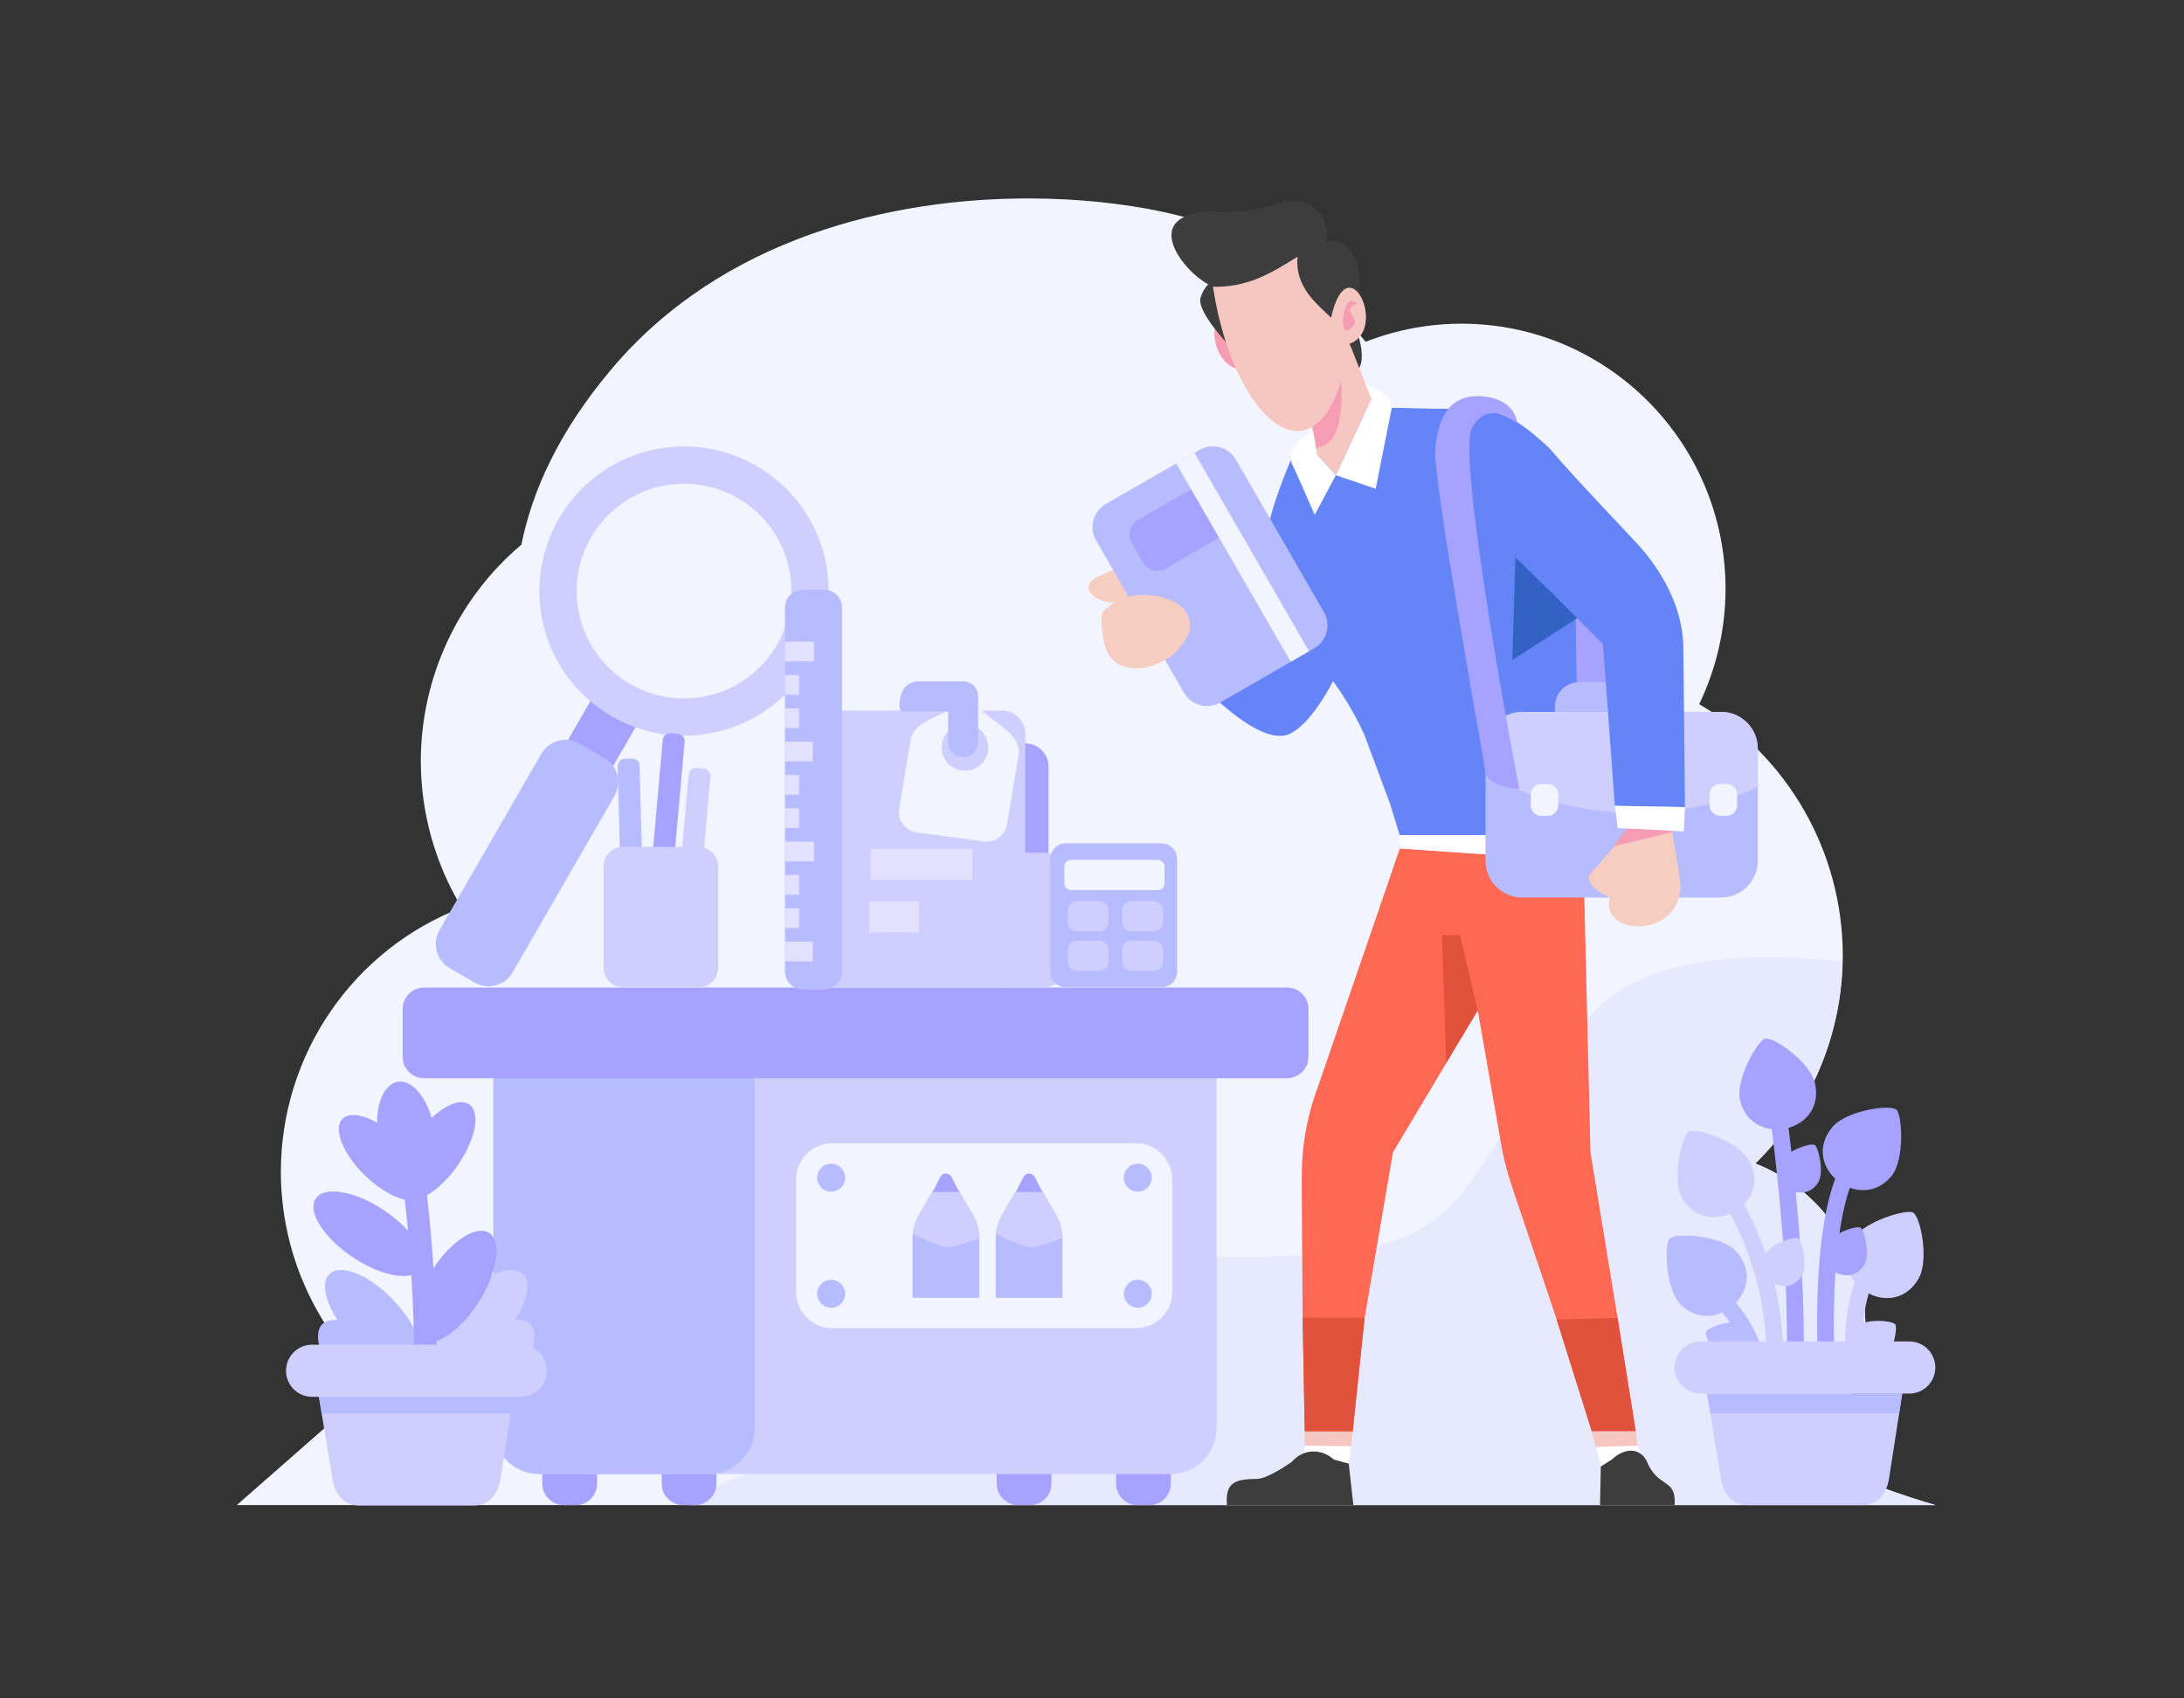 <svg xml:space="preserve" viewBox="2238.5 1762.5 4500 3500" height="3500px" width="4500px" y="0px" x="0px" xmlns:xlink="http://www.w3.org/1999/xlink" xmlns="http://www.w3.org/2000/svg" id="svg8" version="1.1">
<rect x="2238.5" y="1762.5" width="4500" height="3500" fill="#333333" stroke="none"/>
<defs>
	
	
		
		
</defs>

	
	
	
		
	

<g id="layer2">
	<path d="M4361.468,2171.437c-284.527-0.83-635.256,80.284-864.578,353.53c-107.608,128.22-161.5,248.686-184.192,360.029
		c-131.116,110.692-206.931,273.962-207.159,446.12c0.202,106.468,29.362,210.852,84.328,301.846
		c-224.43,86.441-372.641,303.07-372.701,544.752c0.272,162.646,68.041,317.797,186.959,428.037
		c3.736,6.117,6.013,9.479,6.013,9.479l-283.669,248.884h3500c0,0-141.186-38.488-264.459-104.239
		c76.107-67.664,119.762-164.859,119.932-267.018c-0.164-147.277-90.197-279.355-226.738-332.619
		c115.218-112.984,180.203-267.954,180.227-429.787c-0.56-212.835-113.121-409.466-295.861-516.834
		c35.535-73.843,54.107-154.774,54.342-236.809c0-302.237-243.641-547.249-544.186-547.248c-67.518,0-134.445,12.641-197.365,37.269
		c-75.76-93.161-167.044-155.266-253.076-209.759C4730.539,2213.528,4562.534,2172.022,4361.468,2171.437z" fill="#F2F4FF" id="path13786-3-8"></path>
	<path d="M5879.751,3735.076
		c-153.549,0.375-288.004,32.477-364.909,121.07c-273.445,315.002-223.256,467.733-558.141,491.121
		c-334.883,23.387-557.836-57.277-681.244,229.784c-102.894,239.342-443.323,137.697-615.668,287.061h2566.68
		c0,0-141.186-38.488-264.459-104.239c76.107-67.664,119.762-164.859,119.932-267.018
		c-0.164-147.277-90.197-279.355-226.738-332.619c111.691-109.792,176.154-259.225,179.564-416.252
		C5981.954,3738.216,5929.836,3734.953,5879.751,3735.076L5879.751,3735.076z" fill="#E7EAFF" id="path13788-42-1"></path>
	<path d="M3304.351,3933.322
		l23.274-88.481h37.282l-35.81,326.308L3304.351,3933.322z" fill="#3362C4" id="path48788-2-3"></path>
	<path d="M3400.151,4572.51h24.414
		c24.503,0,44.228,19.725,44.228,44.227v203.148c0,24.502-19.726,44.228-44.228,44.228h-24.414
		c-24.501,0-44.227-19.725-44.227-44.228v-203.148C3355.924,4592.235,3375.649,4572.51,3400.151,4572.51L3400.151,4572.51z" fill="#A5A3FF" id="rect9008"></path>
	<path d="M3646.137,4572.51h24.415
		c24.501,0,44.227,19.725,44.227,44.227v203.148c0,24.502-19.726,44.228-44.227,44.228h-24.415
		c-24.502,0-44.227-19.725-44.227-44.228v-203.148C3601.91,4592.235,3621.636,4572.51,3646.137,4572.51L3646.137,4572.51z" fill="#A5A3FF" id="rect9014"></path>
	<path d="M4336.349,4572.51h24.414
		c24.502,0,44.228,19.725,44.228,44.227v203.148c0,24.502-19.725,44.228-44.228,44.228h-24.414
		c-24.501,0-44.227-19.725-44.227-44.228v-203.148C4292.122,4592.235,4311.848,4572.51,4336.349,4572.51L4336.349,4572.51z" fill="#A5A3FF" id="path19236"></path>
	<path d="M4582.336,4572.51h24.414
		c24.502,0,44.227,19.725,44.227,44.227v203.148c0,24.502-19.725,44.228-44.227,44.228h-24.414
		c-24.502,0-44.228-19.725-44.228-44.228v-203.148C4538.108,4592.235,4557.833,4572.51,4582.336,4572.51L4582.336,4572.51z" fill="#A5A3FF" id="path19238"></path>
	<path d="M3350.124,3838.898
		h1300.139c52.589,0,94.925,42.336,94.925,94.925v771.417c0,52.588-42.336,94.924-94.925,94.924H3350.124
		c-52.587,0-94.924-42.336-94.924-94.924v-771.417C3255.199,3881.235,3297.536,3838.898,3350.124,3838.898L3350.124,3838.898z" fill="#CECFFF" id="rect9003"></path>
	<path d="M3350.124,3838.898
		h348.593c52.588,0,94.924,42.336,94.924,94.925v771.417c0,52.588-42.336,94.924-94.924,94.924h-348.593
		c-52.587,0-94.924-42.336-94.924-94.924v-771.417C3255.199,3881.235,3297.536,3838.898,3350.124,3838.898L3350.124,3838.898z" fill="#B7BBFF" id="path9580"></path>
	<path d="M3112.37,3797.566h1777.868
		c24.501,0,44.227,19.725,44.227,44.227v98.355c0,24.502-19.726,44.227-44.227,44.227H3112.37
		c-24.502,0-44.228-19.725-44.228-44.227v-98.355C3068.143,3817.291,3087.868,3797.566,3112.37,3797.566z" fill="#A5A3FF" id="rect9005"></path>
	<path d="M4257.244,3294.596h93.992c26.462,0,47.766,21.303,47.766,47.766v182.507
		c0,26.462-21.303,47.767-47.766,47.767h-93.992c-26.463,0-47.767-21.305-47.767-47.767v-182.507
		C4209.477,3315.899,4230.781,3294.596,4257.244,3294.596z" fill="#A5A3FF" id="rect19244"></path>
	<path d="M3962.543,3226.909h340.791c26.463,0,47.767,21.303,47.767,47.766V3749.8
		c0,26.462-21.304,47.767-47.767,47.767h-340.791c-26.462,0-47.766-21.305-47.766-47.767v-475.125
		C3914.777,3248.212,3936.081,3226.909,3962.543,3226.909z" fill="#CECFFF" id="rect19240"></path>
	<path d="M4293.69,3519.526h93.993c26.462,0,47.766,21.304,47.766,47.767V3749.8
		c0,26.462-21.303,47.767-47.766,47.767h-93.993c-26.462,0-47.765-21.305-47.765-47.767v-182.507
		C4245.925,3540.83,4267.229,3519.526,4293.69,3519.526z" fill="#CECFFF" id="rect19242"></path>
	<path d="M4032.444,3512.043h209.485
		v63.948h-209.485V3512.043z" fill="#E3E1FF" id="path19406"></path>
	<path d="M4029.73,3620.183h102.215
		v63.947H4029.73V3620.183z" fill="#E3E1FF" id="path19408"></path>
	<g transform="translate(-946.945)" id="g18677">
		<path d="M4235.885,4618.756
			c-47.854,53.576-108.257,82.045-134.913,63.587c-26.656-18.46-9.47-76.856,38.385-130.434
			c47.855-53.577,108.258-82.046,134.914-63.587S4283.74,4565.178,4235.885,4618.756z" fill="#CECFFF" id="path18651"></path>
		<path d="M4221.415,4515.658
			c-47.854,53.578-108.258,82.047-134.914,63.587c-26.655-18.46-9.47-76.856,38.386-130.433
			c47.854-53.578,108.258-82.047,134.914-63.588S4269.271,4462.081,4221.415,4515.658z" fill="#CECFFF" id="path18653"></path>
		<path d="M3891.562,4618.756
			c47.855,53.576,108.258,82.045,134.914,63.587c26.656-18.46,9.471-76.856-38.385-130.434s-108.257-82.046-134.914-63.587
			C3826.521,4506.781,3843.706,4565.178,3891.562,4618.756z" fill="#B7BBFF" id="path18655"></path>
		<path d="M3906.032,4515.658
			c47.854,53.578,108.258,82.047,134.914,63.587c26.655-18.46,9.47-76.856-38.386-130.433
			c-47.855-53.578-108.258-82.047-134.914-63.588C3840.991,4403.684,3858.177,4462.081,3906.032,4515.658z" fill="#B7BBFF" id="path18657"></path>
		<path d="M4010.165,3991.41
			c-28.257-0.1-47.875,36.103-47.707,84.725c-27.358-15.492-52.828-20.599-67.39-11.231c-24.302,15.635-9.027,65.628,34.118,111.663
			c29.12,31.07,63.491,52.392,90.232,58.167c8.946,75.755,24.485,250.073,17.451,421.636c-0.787,12.972,9.227,24.061,22.211,24.594
			c12.984,0.531,23.874-9.701,24.15-22.692c7.391-180.282-9.383-360.07-18.118-432.548c22.334-12.9,46.815-36.631,66.811-66.832
			c36.004-54.377,43.825-109.085,17.469-122.191c-17.814-8.858-46.685,3.578-74.645,29.35c-12.104-42.168-37.138-73.328-63.065-74.6
			C4011.174,3991.426,4010.668,3991.411,4010.165,3991.41L4010.165,3991.41z" fill="#A5A3FF" id="path18659"></path>
		<path d="M3904.597,4348.183
			c58.448,41.767,123.627,56.282,145.582,32.423c21.953-23.86-7.631-77.061-66.079-118.826
			c-58.448-41.768-123.627-56.283-145.582-32.424C3816.564,4253.216,3846.148,4306.416,3904.597,4348.183z" fill="#A5A3FF" id="path18667"></path>
		<path d="M4177.352,4436.678
			c-36.263,62.012-89.808,101.909-119.599,89.111c-29.79-12.797-24.544-73.445,11.718-135.458
			c36.263-62.014,89.809-101.91,119.6-89.112C4218.86,4314.016,4213.614,4374.664,4177.352,4436.678z" fill="#A5A3FF" id="path18669"></path>
		<path d="M3841.625,4635.132
			l28.994,176.116c4.025,29.472,23.945,53.689,53.69,53.689h238.546c29.744,0,49.128-24.297,53.689-53.689l27.333-176.116H3841.625z" fill="#CECFFF" id="path18671"></path>
		<path d="M3841.625,4635.132
			l6.623,40.231h389.385l6.244-40.231H3841.625z" fill="#B7BBFF" id="path18673"></path>
		<path d="M3828.508,4533.631h429.88
			c29.743,0,53.688,23.945,53.688,53.689s-23.945,53.69-53.688,53.69h-429.88c-29.744,0-53.69-23.946-53.69-53.69
			S3798.763,4533.631,3828.508,4533.631z" fill="#CECFFF" id="path18675"></path>
	</g>
	<path d="M3652.048,2937.153l31.469,18.168c17.055,9.847,17.951,40.004,2.009,67.617l-209.75,363.297
		c-15.942,27.612-42.507,41.915-59.562,32.068l-31.469-18.168c-17.055-9.847-17.951-40.003-2.009-67.616l209.749-363.296
		C3608.429,2941.609,3634.993,2927.307,3652.048,2937.153z" fill="#A5A3FF" id="rect19798"></path>
	<circle r="297.998" cy="2980.573" cx="3647.959" fill="#CECFFF"></circle>
	<circle r="221.26" cy="2980.573" cx="3647.959" fill="#F2F4FF"></circle>
	<path d="M3432.558,3294.826l50.951,29.416c27.613,15.942,37.008,51.007,21.066,78.619
		l-209.75,363.297c-15.942,27.612-51.006,37.008-78.619,21.065l-50.95-29.416c-27.613-15.942-37.008-51.006-21.066-78.619
		l209.75-363.296C3369.881,3288.279,3404.945,3278.884,3432.558,3294.826z" fill="#B7BBFF" id="rect19796"></path>
	<path d="M3892.88,2977.647h43.484
		c20.548,0,37.09,16.542,37.09,37.09v749.47c0,20.548-16.542,37.09-37.09,37.09h-43.484c-20.548,0-37.09-16.542-37.09-37.09v-749.47
		C3855.79,2994.189,3872.332,2977.647,3892.88,2977.647z" fill="#B7BBFF" id="rect19511"></path>
	<path d="M3855.79,3084.871h59.846
		v40.538h-59.846V3084.871z" fill="#E3E1FF" id="path19514"></path>
	<path d="M3855.79,3222.249h29.151
		v40.537h-29.151V3222.249z" fill="#E3E1FF" id="path19518"></path>
	<path d="M3855.79,3290.938h57.288
		v40.536h-57.288V3290.938z" fill="#E3E1FF" id="path19520"></path>
	<path d="M3855.79,3359.627h29.151
		v40.538h-29.151V3359.627z" fill="#E3E1FF" id="path19522"></path>
	<path d="M3855.79,3428.316h29.151
		v40.538h-29.151V3428.316z" fill="#E3E1FF" id="path19524"></path>
	<path d="M3855.79,3497.006h59.846
		v40.536h-59.846V3497.006z" fill="#E3E1FF" id="path19526"></path>
	<path d="M3855.79,3565.694h29.151
		v40.537h-29.151V3565.694z" fill="#E3E1FF" id="path19528"></path>
	<path d="M3855.79,3634.384h29.151
		v40.536h-29.151V3634.384z" fill="#E3E1FF" id="path19530"></path>
	<path d="M3855.79,3703.072h57.288
		v40.537h-57.288V3703.072z" fill="#E3E1FF" id="path19532"></path>
	<path d="M3855.79,3153.561h29.151
		v40.537h-29.151V3153.561z" fill="#E3E1FF" id="path19516"></path>
	<path d="M3620.452,3273.532l15.062,1.348c8.303,0.744,14.39,8.026,13.646,16.33l-30.292,338.435
		c-0.743,8.304-8.026,14.39-16.329,13.646l-15.062-1.349c-8.303-0.743-14.39-8.025-13.646-16.329l30.292-338.435
		C3604.865,3278.875,3612.148,3272.789,3620.452,3273.532z" fill="#A5A3FF" id="rect19802"></path>
	<path d="M3673.809,3344.977l15.062,1.348c8.303,0.744,14.39,8.026,13.647,16.33l-30.292,338.435
		c-0.743,8.304-8.027,14.39-16.331,13.646l-15.062-1.349c-8.304-0.743-14.39-8.025-13.646-16.329l30.292-338.435
		C3658.223,3350.319,3665.505,3344.233,3673.809,3344.977z" fill="#CECFFF" id="rect19804"></path>
	<path d="M3525.729,3326.191l15.117-0.405c8.334-0.224,15.223,6.305,15.446,14.639l9.102,339.665
		c0.223,8.334-6.307,15.224-14.641,15.446l-15.115,0.405c-8.334,0.223-15.223-6.306-15.446-14.641l-9.101-339.665
		C3510.866,3333.304,3517.396,3326.415,3525.729,3326.191z" fill="#B7BBFF" id="rect19806"></path>
	<path d="M3522.542,3507.699h155.297c22.365,0,40.371,18.005,40.371,40.37v208.654
		c0,22.365-18.005,40.371-40.371,40.371h-155.297c-22.365,0-40.371-18.006-40.371-40.371v-208.654
		C3482.171,3525.704,3500.177,3507.699,3522.542,3507.699z" fill="#CECFFF" id="rect19800"></path>
	<path d="M4164.541,3240.226
		l50.155-23.169c11.997-4.773,25.467-5.319,39.632,5.33l47.78,36.389c18.921,14.409,39.406,34.605,35.489,58.063l-23.868,142.939
		c-3.917,23.458-24.711,39.987-48.282,36.809l-137.567-18.55c-23.57-3.178-40.724-24.823-36.807-48.281l23.868-142.94
		C4118.858,3263.357,4142.951,3250.199,4164.541,3240.226L4164.541,3240.226z" fill="#F2F4FF" id="path19897"></path>
	<path d="M4274.815,3302.772
		c0,26.527-21.505,48.033-48.033,48.033c-26.528,0-48.034-21.505-48.034-48.033c0-26.528,21.506-48.034,48.034-48.034
		C4253.31,3254.739,4274.815,3276.245,4274.815,3302.772z" fill="#CECFFF" id="path19899"></path>
	<path d="M4130.996,3166.704
		c-44.545,0-42.362,61.739-34.817,61.874h95.83v62.686c-0.245,17.257,13.678,31.377,30.937,31.377
		c17.258,0,31.181-14.121,30.937-31.377v-93.623c0-17.084-13.852-30.935-30.937-30.937H4130.996z" fill="#B7BBFF" id="path19901"></path>
	<path d="M5017.506,4778.73
		l8.185-66.632h-79.835h-19.018l-1.653,93.888L5017.506,4778.73z" fill="#F6C6C0" id="path19304"></path>
	<path d="M5066.334,2969.033c0,0-77.775,253.221-166.402,303.865
		s-302.057-231.517-302.057-231.517L5066.334,2969.033z" fill="#6584F7" id="path20013"></path>
	<path d="M5518.514,2918.389
		c1.809,12.662,66.924,397.919,66.924,397.919l-100.254,2.822c0,0-64.92-238.334-53.488-283.174
		c11.432-44.84,97.671-122.993,97.671-122.993L5518.514,2918.389z" fill="#A5A3FF" id="path20034"></path>
	<path d="M5088.669,2602.732v0.001
		c52.423,0.031,97.998,2.734,135.029,2.133c95.259-1.548,126.159,5.573,208.001,82.006c15.423,18.361,33.969,39.056,53.796,60.897
		c-3.854,245.555,2.651,490.225,9.161,735.604h-372.311c-6.725-22.347-13.139-43.538-19.511-63.856l-53.61-144.229
		c-26.938-57.886-61.33-111.931-113.518-170.656c-96.34-130.804-131.424-170.364-34.769-401.094
		c84.355-54.867,177.155-100.772,177.155-100.772c3.555-0.031,7.08-0.034,10.575-0.034V2602.732z" fill="#6584F7" id="path19308"></path>
	<path d="M4815.153,2458.266
		l-8.82,65.234C4721.457,2534.951,4713.159,2338.049,4815.153,2458.266L4815.153,2458.266z" fill="#F69CB3" id="path19310"></path>
	<path d="M4746.25,2334.158
		c0,0-25.726,12.589-34.066,41.925c-8.34,29.336,60.641,100.361,60.641,100.361L4746.25,2334.158z" fill="#3D3D3D" id="path19312"></path>
	<path d="M4970.508,2260.839
		c0,0,37.65-11.638,59.727,33.564s2.707,146.624,2.707,146.624c23.303,63.173,14.423,120.473-57.277,74.156
		c-32.965-23.03-88.486-181.546-88.486-181.546s-98.887,41.556-149.447,19.762c-50.56-21.793-119.986-107.247-65.793-140.25
		c54.193-33.003,77.992,5.502,203.182-31.39C4940.499,2162.492,4981.295,2209.857,4970.508,2260.839L4970.508,2260.839z" fill="#3D3D3D" id="path19314"></path>
	<path d="M5019.278,2470.899
		l45.202,113.886l-73.579,157.02l-38.149-41.701l-15.283-85.891L5019.278,2470.899z" fill="#F6C6C0" id="path19316"></path>
	<path d="M5019.278,2470.9l-81.809,143.312l12.745,71.63
		c13.878-2.658,26.801-8.989,34.939-21.814c25.804-40.664,15.768-125.469,15.768-125.469L5019.278,2470.9z" fill="#F69CB3" id="path19318"></path>
	<path d="M5019.278,2470.899
		c80.446-29.386-3.892-207.503-38.181-53.625c-25.871-26.084-75.266-61.459-69.064-125.666
		c-56.605,35.259-103.836,63.4-174.303,61.791C4782.477,2647.52,4970.006,2786.731,5019.278,2470.899L5019.278,2470.899z" fill="#F6C6C0" id="path19320"></path>
	<path d="M5005.99,2432.877
		c-0.73-1.378-1.584-23.767,6.905-41.451c8.491-17.684,23.128-2.596,23.128-2.596s-11.834-0.584-15.537,11.241
		c-3.703,11.826,20.406,19.508,4.025,36.803C5008.133,2454.169,5005.99,2432.877,5005.99,2432.877L5005.99,2432.877z" fill="#F69CB3" id="path19322"></path>
	<path d="M4990.901,2741.804
		l73.579-157.02l-12.38-30.739c35.353,13.758,54.179,31.382,53.837,50.308l-32.973,165.338L4990.901,2741.804z" fill="#FFFFFF" id="path19324"></path>
	<path d="M4952.752,2700.103
		l-8.545-48.743c-29.592,15.266-56.943,42.242-42.529,69.546c4.451,8.028,45.747,102.583,45.747,102.583l43.477-81.685
		L4952.752,2700.103z" fill="#FFFFFF" id="path19326"></path>
	<path d="M5122.863,3510.873l-167.6,487.633c-25.643,69.566-35.145,127.96-34.657,200.502l1.878,279.225l4.354,233.866h98.853
		l24.554-233.866l58.436-341.305l174.648-292.232l47.293,270.736c7.03,40.999,14.145,65.332,25.398,98.813l89.951,267.605
		l72.24,230.248h90.668l-37.49-233.866l-55.856-341.293l-8.499-352.158l-5.973-247.42L5122.863,3510.873z" fill="#FF6853" id="path19328"></path>
	<path d="M5050.244,4478.232h-127.76l4.354,233.866h98.853
		L5050.244,4478.232z" fill="#E0523C" id="path19330"></path>
	<path d="M5571.389,4478.232
		l-125.418,3.617l72.24,230.249h90.668L5571.389,4478.232z" fill="#E0523C" id="path19332"></path>
	<path d="M5283.328,3844.695
		l-36.607-155.156h-37.281l8.978,263.146L5283.328,3844.695z" fill="#E0523C" id="path19334"></path>
	<path d="M5122.345,3483.376
		l0.031,27.462l378.685,26.523l-6.403-53.985H5122.345z" fill="#FFFFFF" id="path19336"></path>
	<path d="M4926.838,4741.658
		l95.672,1.111l-5.004,35.961c0,0-91.867-5.988-92.074-7.021C4925.225,4770.675,4926.838,4741.658,4926.838,4741.658
		L4926.838,4741.658z" fill="#FFFFFF" id="path19338"></path>
	<path d="M4766.574,4864.112h260.452
		l-9.521-85.381l-31.021-8.485c-21.117-20.388-59.772-25.388-86.152,4.657c0,0-48.283,34.741-71.836,35.329
		C4780.779,4810.232,4762.943,4819.365,4766.574,4864.112L4766.574,4864.112z" fill="#3D3D3D" id="path19340"></path>
	<path d="M5536.875,4784.609
		l-18.664-72.511h71.65h19.018l12.177,93.888L5536.875,4784.609z" fill="#F6C6C0" id="path19342"></path>
	<path d="M5612.995,4741.658
		l-86.343,2.92l10.223,40.031c0,0,83.728-11.867,83.934-12.902C5621.016,4770.675,5612.995,4741.658,5612.995,4741.658
		L5612.995,4741.658z" fill="#FFFFFF" id="path19344"></path>
	<path d="M5689.027,4864.112
		c27.898,0-105.087,0-153.793,0l1.641-79.503l22.881-14.363c21.118-20.388,53.239-28.588,70.952,1.442
		C5653.678,4831.173,5692.743,4806.508,5689.027,4864.112z" fill="#3D3D3D" id="path19346"></path>
	<path d="M5360.967,2911.26
		l128.203,124.62l-134.648,86.875L5360.967,2911.26z" fill="#3362C4" id="path19348"></path>
	<path d="M5375.229,3229.489h409.155c42.092,0,75.979,33.886,75.979,75.977v230.613
		c0,42.091-33.887,75.978-75.979,75.978h-409.155c-42.091,0-75.978-33.887-75.978-75.978v-230.613
		C5299.252,3263.375,5333.139,3229.489,5375.229,3229.489L5375.229,3229.489z" fill="#B7BBFF" id="rect20015"></path>
	<path d="M5492.736,3168.212h119.186c27.92,0,50.398,22.478,50.398,50.398v50.121
		c0,27.92-22.479,50.398-50.398,50.398h-119.186c-27.92,0-50.397-22.478-50.397-50.398v-50.121
		C5442.339,3190.69,5464.816,3168.212,5492.736,3168.212z" fill="#B7BBFF" id="rect20030"></path>
	<path d="M5375.23,3229.489c-42.092,0-75.979,33.887-75.979,75.978
		v48.052c83.74,53.819,194.093,83.828,308.793,83.973c89.902-0.089,177.734-18.542,252.318-53.008v-79.017
		c0-42.091-33.887-75.978-75.979-75.978H5375.23z" fill="#CECFFF" id="rect20021"></path>
	<path d="M5485.494,2747.771
		c0,0,71.842,77.347,123.217,131.828c53.703,56.95,97.15,134.848,98.201,216.554c1.078,83.951,3.322,329.667,3.322,329.667
		l-144.42-2.699l-24.479-333.259l-98.209-98.746l-20.262-139.1L5485.494,2747.771z" fill="#6584F7" id="path19354"></path>
	<path d="M5700.959,3592.138
		c0.738-18.63-17.152-114.511-17.152-114.511l-0.195-2.968l-91.893-4.64c-5.321,9.523-14.399,18.897-27.111,34.812
		c1.384,2.922-35.16,40.717-51.926,62.007c-5.094,25.779,42.829,45.354,42.829,45.354c-21.816,77.986,139.711,86.526,145.45-20.055
		H5700.959z" fill="#F6CDC1" id="path19356"></path>
	<path d="M5707.756,3475.879
		l-135.877-6.862l-6.065-45.896l144.421,2.699L5707.756,3475.879z" fill="#FFFFFF" id="path19358"></path>
	<path d="M5683.807,3477.627
		l-120.609,28.774l28.521-36.382l91.892,4.64L5683.807,3477.627z" fill="#F69CB3" id="path19360"></path>
	<g transform="translate(-239.192,-12.662)" id="g19950">
		<path d="M5994.849,4646.967
			l28.994,176.117c4.025,29.471,23.945,53.69,53.689,53.69h238.547c29.744,0,49.128-24.298,53.689-53.69l27.333-176.117H5994.849z" fill="#CECFFF" id="path36271-3-2-4"></path>
		<path d="M5994.849,4646.967l6.623,40.233h389.386
			l6.244-40.233H5994.849z" fill="#B7BBFF" id="path36273-9-53-7"></path>
		<path d="M6411.306,4272.663
			c-26.352,0.261-97.403,24.465-116.912,57.348c-19.105,32.203-13.086,64.008,4.845,86.815c-1.458,4.352-2.896,8.93-4.284,13.756
			c-12.652,43.953-22.163,108.609-10.705,191.997c1.225,9.475,9.897,16.163,19.373,14.938c9.475-1.225,16.162-9.898,14.939-19.374
			c-0.013-0.092-0.025-0.185-0.039-0.276c-1.721-12.523-2.932-24.56-3.714-36.114c13.136,6.62,29.419,6.808,44.623-4.607
			c19.429-14.587,28.536-65.703,23.385-72.566c-5.3-7.058-43.656-11.136-66.583-2.779c2.624-23.878,7.003-44.29,11.832-61.164
			c33.185,17.278,76.698,13.46,102.416-29.886c22.295-37.58,4.934-127.293-10.9-136.688
			C6417.923,4273.078,6415.069,4272.626,6411.306,4272.663z" fill="#CECFFF" id="path36277-4-1-4"></path>
		<path d="M5948.548,4321.367
			c-15.115,0.164-26.834,2.365-30.928,6.408c-10.981,10.846-8.299,104.189,22.407,135.278c26.638,26.971,59.408,28.935,86.199,16.88
			c5.151,6.02,10.512,12.797,15.812,20.352c-22.131,2.313-46.65,12.59-49.384,19.25c-3.259,7.939,18.431,55.115,40.907,64.338
			c17.501,7.182,33.14,2.978,44.177-6.633c1.796,7.262,3.247,14.785,4.267,22.569c1.023,9.498,9.553,16.369,19.051,15.346
			c9.499-1.022,16.369-9.553,15.346-19.052c-0.029-0.263-0.063-0.525-0.104-0.788c-7.803-59.583-36.588-105.62-61.797-135.646
			c25.98-27.672,34.025-71.445-1.891-107.811C6031.5,4330.485,5981.804,4321.004,5948.548,4321.367z" fill="#B7BBFF" id="path36281-2-345-6"></path>
		<path d="M6366.187,4057.885
			c-31.924-0.502-91.75,13.973-113.413,40.356c-31.793,38.72-20.879,80.662,6.316,106.02c-0.687,1.834-1.369,3.711-2.05,5.636
			c-22.146,62.693-41.174,175.11-33.715,380.879c0.223,9.552,8.145,17.114,17.695,16.893s17.113-8.144,16.891-17.694
			c-0.002-0.15-0.008-0.299-0.016-0.448c-2.786-76.874-1.755-140.204,1.674-192.307c19.344,10.55,45.83,8.454,59.715-16.269
			c11.897-21.184-0.379-71.631-7.861-75.834c-5.518-3.1-25.973,2.061-43.602,11.45c5.963-41.022,13.604-71.446,21.371-93.772
			c28.125,10.295,61.359,5.72,85.875-24.137c27.729-33.771,21.852-126.969,9.923-136.763
			C6381.878,4059.338,6375.127,4058.023,6366.187,4057.885L6366.187,4057.885z" fill="#A5A3FF" id="path36283-0-7-1"></path>
		<path d="M6116.224,3915.298
			c-0.666,0.03-1.283,0.099-1.844,0.231c-15.023,3.537-61.361,84.609-51.348,127.143c8.73,37.082,35.902,55.842,65.215,59.377
			c12.281,96.762,35.354,305.203,30.832,475.289c-0.365,9.547,7.078,17.581,16.625,17.945c9.546,0.365,17.58-7.078,17.945-16.625
			c0.005-0.133,0.01-0.268,0.011-0.4c3.032-114.027-5.954-243.471-16-346.566c17.019,3.883,35.962-1.479,46.977-21.092
			c11.897-21.183-0.379-71.631-7.862-75.834c-5.98-3.359-29.506,2.983-47.965,13.902c-2.153-18.589-4.175-34.995-5.998-49.333
			c36.452-10.185,65.928-43.31,54.247-92.925C6207.358,3965.207,6136.91,3914.586,6116.224,3915.298L6116.224,3915.298z" fill="#A5A3FF" id="path36285-3-2-3"></path>
		<path d="M5981.731,4539.59h429.881
			c29.744,0,53.689,23.945,53.689,53.689c0,29.743-23.945,53.688-53.689,53.688h-429.881c-29.744,0-53.689-23.945-53.689-53.688
			C5928.042,4563.535,5951.987,4539.59,5981.731,4539.59z" fill="#CECFFF" id="rect36299-9-195-4"></path>
		<path d="M5966.328,4105.408
			c-3.94-0.031-7.046,0.494-9.052,1.621c-13.458,7.558-35.538,98.291-14.141,136.39c23.129,41.183,65.697,47.441,99.497,33.067
			c34.473,63.434,85.419,187.114,73.245,348.613c-0.783,9.522,6.301,17.875,15.822,18.658c9.522,0.783,17.876-6.301,18.658-15.823
			c0.006-0.079,0.012-0.157,0.019-0.236c5.875-77.951-2.376-147.78-16.573-207.081c19.068,9.05,43.908,6.127,57.201-17.541
			c11.897-21.184-0.379-71.633-7.861-75.834c-8.636-4.85-53.867,10.513-67.574,30.699c-14.366-41.764-30.642-75.822-44.359-100.855
			c21.324-21.835,30.182-55.027,9.891-91.154C6062.378,4132.596,5993.905,4105.598,5966.328,4105.408L5966.328,4105.408z" fill="#CECFFF" id="path36279-3-31-7"></path>
	</g>
	<path d="M4485.524,2961.517
		c4.392-5.153,12.231-10.181,24.602-14.689c12.332-5.877,23.091-11.143,32.663-15.536l150.242,124.996
		c-14.807,24.6-31.451,50.759-38.649,56.726c-7.253,5.227-15.597,9.214-24.607,12.055c-24.822-32.313-94.964-121.707-94.964-121.707
		C4512.233,3008.54,4466.495,2983.852,4485.524,2961.517L4485.524,2961.517z" fill="#F6CDC1" id="path31021-1"></path>
	<path d="M4434.589,3500.448h197.288c17.684,0,31.92,14.235,31.92,31.919v232.792
		c0,17.684-14.236,31.92-31.92,31.92h-197.288c-17.683,0-31.919-14.236-31.919-31.92v-232.792
		C4402.67,3514.684,4416.906,3500.448,4434.589,3500.448L4434.589,3500.448z" fill="#B7BBFF" id="rect19493"></path>
	<path d="M4445.659,3534.423h178.305c7.813,0,14.103,6.29,14.103,14.103v34.152
		c0,7.813-6.289,14.103-14.103,14.103h-178.305c-7.813,0-14.102-6.29-14.102-14.103v-34.152
		C4431.557,3540.713,4437.846,3534.423,4445.659,3534.423z" fill="#F2F4FF" id="rect19495"></path>
	<path d="M4457.807,3619.456h45.49c10.729,0,19.366,8.638,19.366,19.366v23.625
		c0,10.729-8.637,19.366-19.366,19.366h-45.49c-10.729,0-19.366-8.637-19.366-19.366v-23.625
		C4438.44,3628.094,4447.078,3619.456,4457.807,3619.456z" fill="#CECFFF" id="rect19499"></path>
	<path d="M4457.807,3700.846h45.49c10.729,0,19.366,8.638,19.366,19.366v23.625
		c0,10.729-8.637,19.366-19.366,19.366h-45.49c-10.729,0-19.366-8.638-19.366-19.366v-23.625
		C4438.44,3709.482,4447.078,3700.846,4457.807,3700.846z" fill="#CECFFF" id="rect19501"></path>
	<path d="M4569.97,3619.456h45.491c10.729,0,19.366,8.638,19.366,19.366v23.625
		c0,10.729-8.638,19.366-19.366,19.366h-45.491c-10.729,0-19.366-8.637-19.366-19.366v-23.625
		C4550.604,3628.094,4559.24,3619.456,4569.97,3619.456z" fill="#CECFFF" id="rect19503"></path>
	<path d="M4569.97,3700.846h45.491c10.729,0,19.366,8.638,19.366,19.366v23.625
		c0,10.729-8.638,19.366-19.366,19.366h-45.491c-10.729,0-19.366-8.638-19.366-19.366v-23.625
		C4550.604,3709.482,4559.24,3700.846,4569.97,3700.846z" fill="#CECFFF" id="rect19505"></path>
	<path d="M4516.961,2801.246l193.25-111.529c26.314-15.186,59.725-6.228,74.91,20.086
		l181.143,313.876c15.186,26.313,6.227,59.724-20.086,74.909l-193.252,111.529c-26.313,15.186-59.723,6.227-74.909-20.086
		l-181.142-313.876C4481.688,2849.841,4490.646,2816.432,4516.961,2801.246z" fill="#B7BBFF" id="rect20002"></path>
	<path d="M4582.978,2834.201l109.921-63.464c16.494-9.521,37.438-3.91,46.961,12.583l23.176,40.143
		c9.522,16.493,3.91,37.437-12.583,46.959l-109.922,63.463c-16.493,9.523-37.438,3.911-46.959-12.583l-23.177-40.143
		C4560.872,2864.667,4566.483,2843.724,4582.978,2834.201L4582.978,2834.201z" fill="#A5A3FF" id="rect20011"></path>
	<path d="M4662.005,2717.538l236.038,408.831l37.664-21.734
		l-236.039-408.832L4662.005,2717.538z" fill="#F2F4FF" id="rect20006"></path>
	<path d="M4540.783,3001.674
		c-3.767,0.693-5.973,1.688-5.973,1.688l-23.622,19.096c-7.3,9.368-1.008,62.881,7.577,81.164
		c23.284,49.865,87.736,43.895,135.616,9.393c36.982-36.668,48.917-63.525,22.191-96.724
		C4650.106,2988.293,4576.645,2977.466,4540.783,3001.674z" fill="#F6CDC1" id="path31023-63"></path>
	<path d="M5414.721,3377.962h12.391c12.333,0,22.262,9.928,22.262,22.261v21.345
		c0,12.332-9.929,22.261-22.262,22.261h-12.391c-12.334,0-22.262-9.929-22.262-22.261v-21.345
		C5392.459,3387.89,5402.387,3377.962,5414.721,3377.962z" fill="#F2F4FF" id="rect20024"></path>
	<path d="M5783.061,3377.962h12.391c12.334,0,22.262,9.928,22.262,22.261v21.345
		c0,12.332-9.928,22.261-22.262,22.261h-12.391c-12.333,0-22.261-9.929-22.261-22.261v-21.345
		C5760.8,3387.89,5770.728,3377.962,5783.061,3377.962L5783.061,3377.962z" fill="#F2F4FF" id="rect20026"></path>
	<path d="M5368.889,3388.789
		c0,0-132.535-689.255-96.36-747.135c36.175-57.879,92.245-7.235,92.245-7.235s-2.713-49.739-72.35-55.166
		c-69.635-5.426-91.34,47.931-96.766,108.523c-5.428,60.592,99.072,634.994,103.594,665.743
		C5303.773,3384.267,5368.889,3388.789,5368.889,3388.789z" fill="#A5A3FF" id="path20032"></path>
	<path d="M3953.733,4118.479
		h625.205c41.507,0,74.922,33.415,74.922,74.922v231.286c0,41.506-33.415,74.922-74.922,74.922h-625.205
		c-41.507,0-74.922-33.416-74.922-74.922v-231.286C3878.811,4151.895,3912.227,4118.479,3953.733,4118.479z" fill="#F2F4FF" id="rect9577-8"></path>
	<path d="M3979.849,4189.461
		c0,15.893-12.884,28.777-28.776,28.777l0,0c-15.893,0-28.776-12.885-28.776-28.777l0,0c0-15.893,12.884-28.775,28.776-28.775
		S3979.849,4173.568,3979.849,4189.461z" fill="#B7BBFF" id="path9582-7"></path>
	<path d="M3979.849,4428.627
		c0,15.893-12.884,28.776-28.776,28.776l0,0c-15.893,0-28.776-12.884-28.776-28.776l0,0c0-15.893,12.884-28.777,28.776-28.777
		S3979.849,4412.734,3979.849,4428.627z" fill="#B7BBFF" id="circle9584-6"></path>
	<path d="M4611.654,4189.461
		c0,15.893-12.883,28.777-28.776,28.777l0,0c-15.893,0-28.776-12.883-28.776-28.777l0,0c0-15.893,12.884-28.775,28.776-28.775l0,0
		C4598.771,4160.686,4611.654,4173.568,4611.654,4189.461z" fill="#B7BBFF" id="circle9586-4"></path>
	<path d="M4611.654,4428.627
		c0,15.893-12.883,28.776-28.776,28.776l0,0c-15.893,0-28.776-12.883-28.776-28.776l0,0c0-15.893,12.884-28.777,28.776-28.777l0,0
		C4598.771,4399.85,4611.654,4412.734,4611.654,4428.627z" fill="#B7BBFF" id="circle9588-0"></path>
	<path d="M4330.438,4219.245
		c0,0-15.759,27.292-28.059,48.597c-12.301,21.307-12.152,45.355-12.152,45.355v123.898c51.152,0,88.83,0,137.463,0v-123.898
		c0,0,0.147-24.049-12.153-45.355c-12.301-21.305-28.058-48.597-28.058-48.597h-28.521H4330.438z" fill="#B7BBFF" id="path20734"></path>
	<path d="M4348.104,4186.587
		c-2.423,3.511-14.016,29.618-17.667,32.658h28.521h28.521c-3.651-3.04-15.32-29.097-17.668-32.658
		C4363.628,4179.203,4354.036,4178.547,4348.104,4186.587L4348.104,4186.587z" fill="#A5A3FF" id="path20736"></path>
	<path d="M4330.438,4219.245c0,0-15.759,27.292-28.059,48.597
		c-7.977,13.817-10.707,28.746-11.648,37.564c20.931,9.819,49.922,22.824,64.493,26.659c11.61,3.056,42.922-6.884,72.466-18.096
		v-0.772c0,0,0.147-24.049-12.153-45.355c-12.301-21.305-28.058-48.597-28.058-48.597h-28.521H4330.438z" fill="#CECFFF" id="path20748"></path>
	<path d="M4159.057,4219.245
		c0,0-15.758,27.292-28.059,48.597c-12.301,21.307-12.152,45.355-12.152,45.355v123.898c51.151,0,88.83,0,137.462,0v-123.898
		c0,0,0.147-24.049-12.153-45.355c-12.301-21.305-28.058-48.597-28.058-48.597h-28.521H4159.057z" fill="#B7BBFF" id="path20751"></path>
	<path d="M4176.724,4186.587
		c-2.423,3.511-14.016,29.618-17.667,32.658h28.521h28.521c-3.651-3.04-15.32-29.097-17.668-32.658
		C4192.248,4179.203,4182.655,4178.547,4176.724,4186.587z" fill="#A5A3FF" id="path20753"></path>
	<path d="M4159.057,4219.245c0,0-15.758,27.292-28.059,48.597
		c-7.977,13.817-10.707,28.746-11.648,37.564c20.931,9.819,49.923,22.824,64.493,26.659c11.611,3.056,42.923-6.884,72.466-18.096
		v-0.772c0,0,0.147-24.049-12.153-45.355c-12.301-21.305-28.058-48.597-28.058-48.597h-28.521H4159.057z" fill="#CECFFF" id="path20755"></path>
</g>
</svg>
